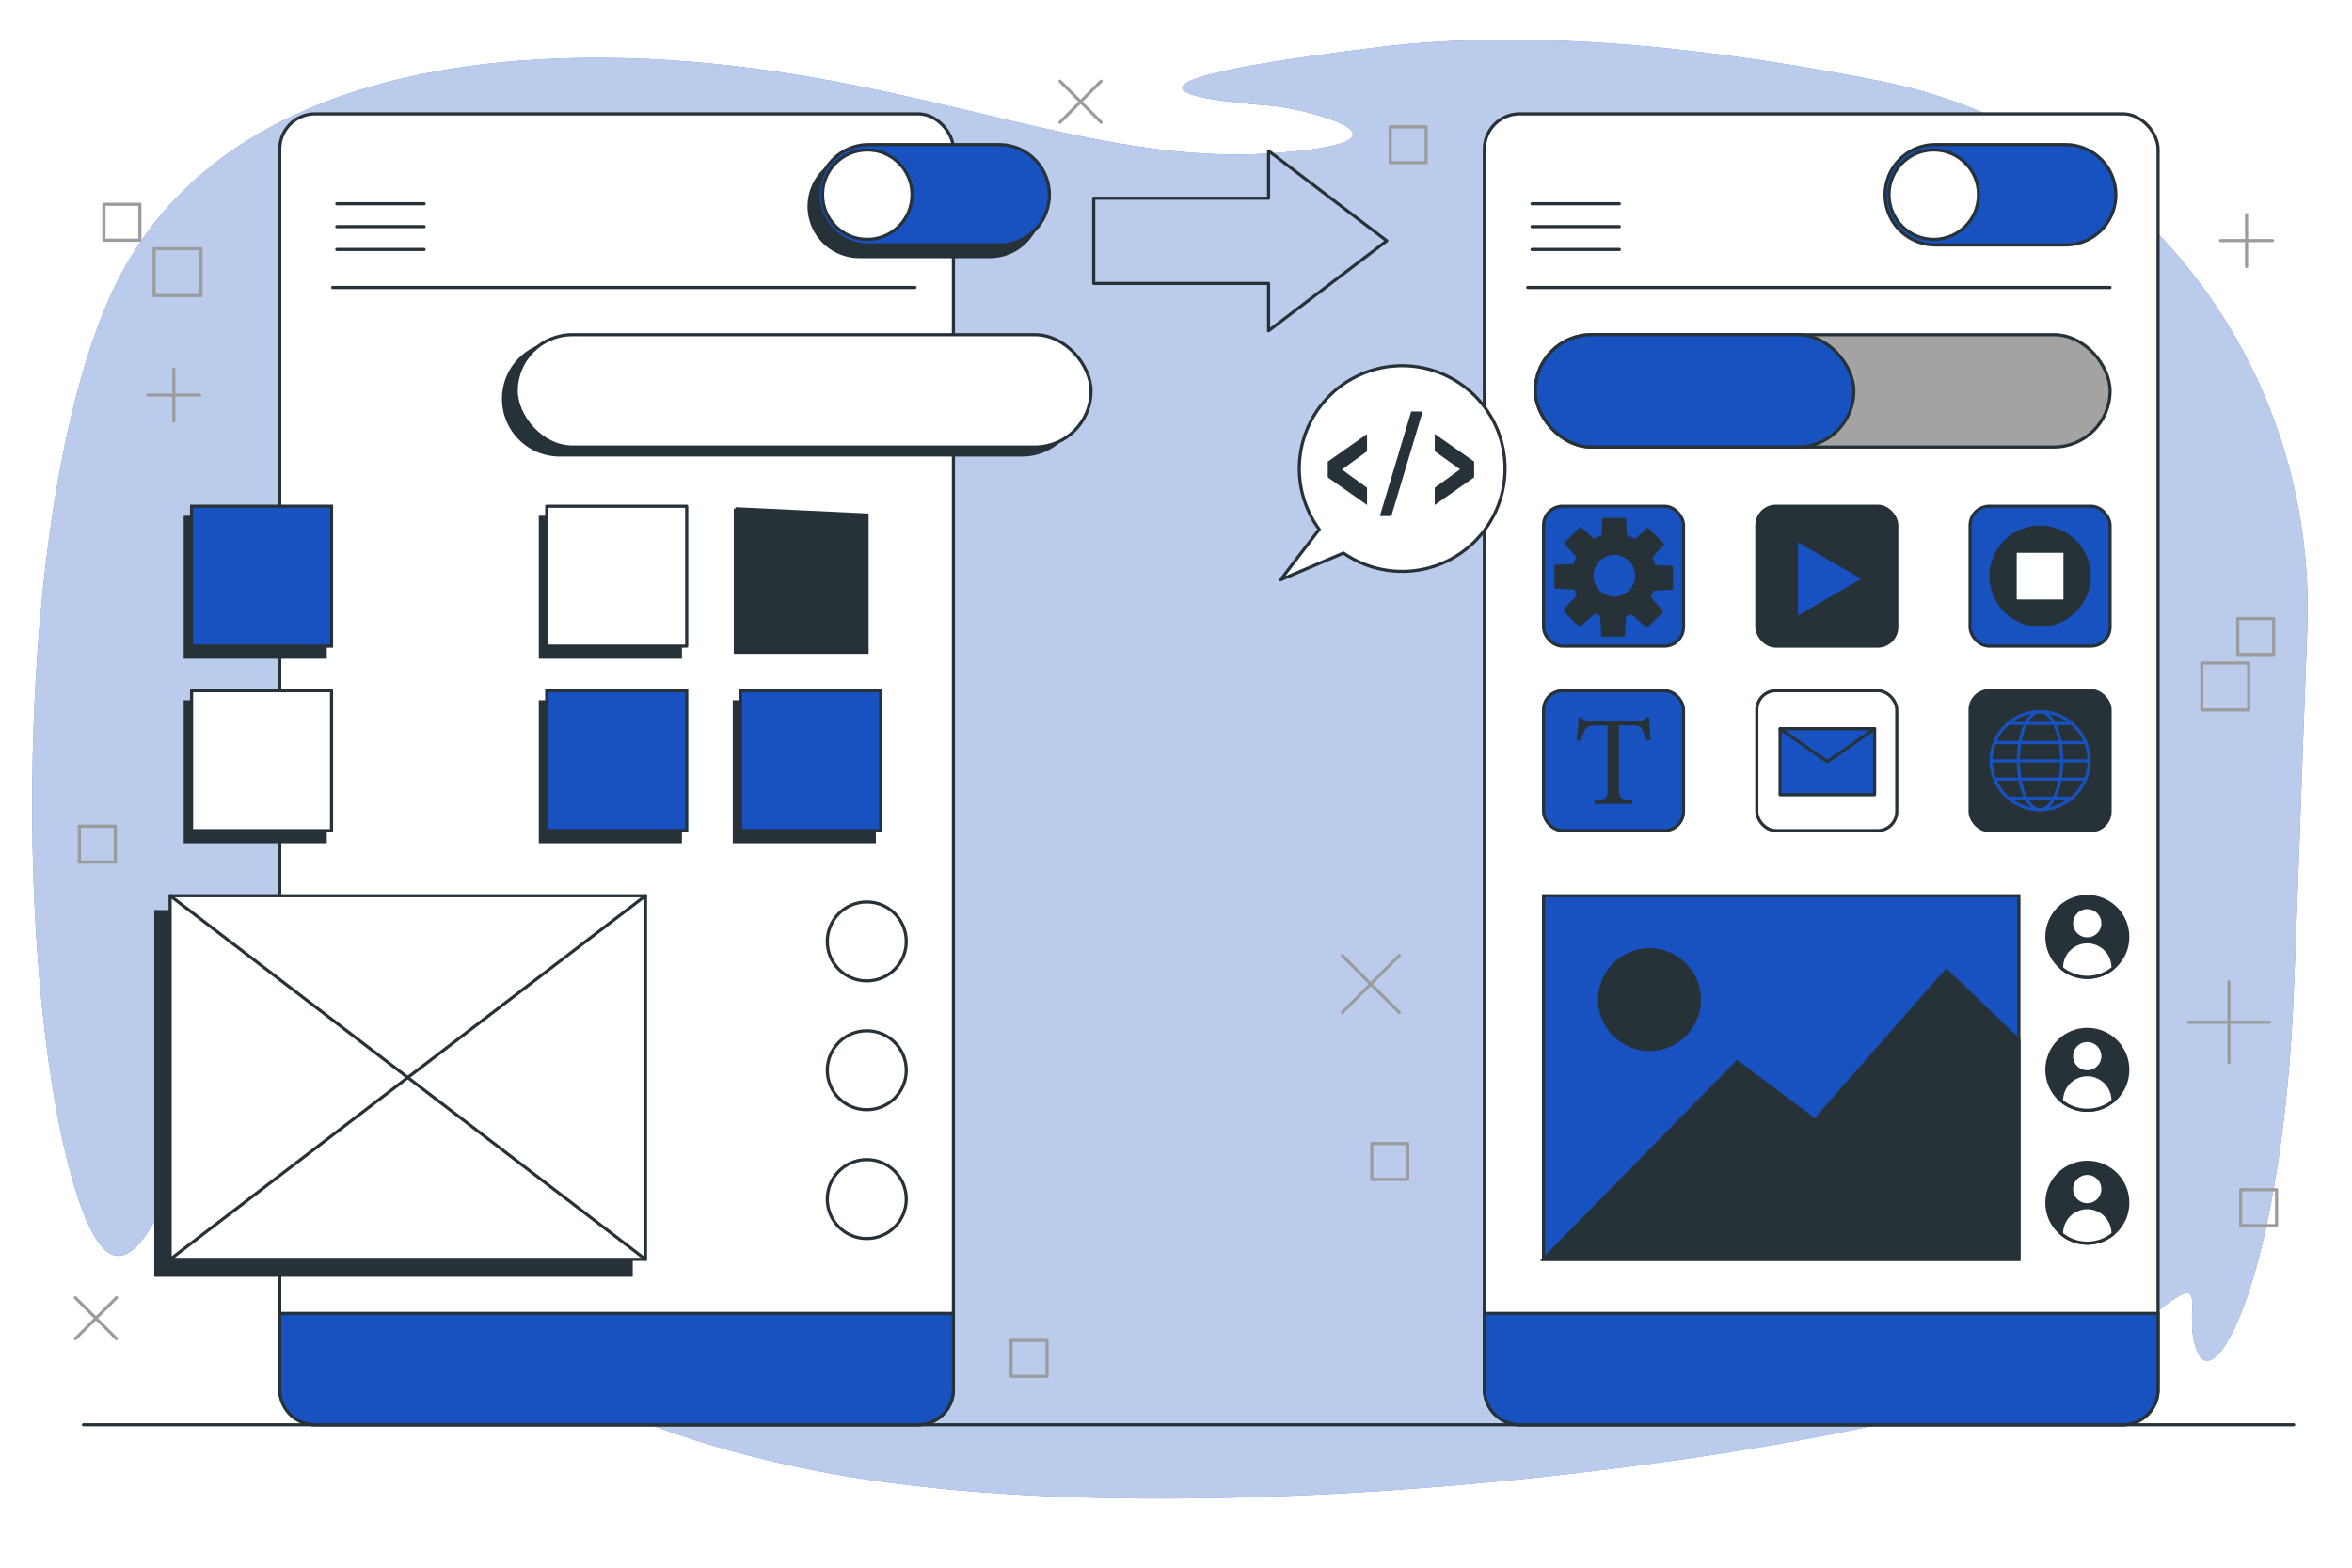 <svg class="animated" id="freepik_stories-mobile-ui-ux" xmlns="http://www.w3.org/2000/svg" viewBox="0 0 750 500" version="1.1" xmlns:xlink="http://www.w3.org/1999/xlink" xmlns:svgjs="http://svgjs.com/svgjs"><style>svg#freepik_stories-mobile-ui-ux:not(.animated) .animable {opacity: 0;}svg#freepik_stories-mobile-ui-ux.animated #el1iwyo2do4apj {animation: 3.6s 1 forwards ease-out slideUp;animation-delay: 0s;}svg#freepik_stories-mobile-ui-ux.animated #ellc8zus62lwb {animation: 3.6s 1 forwards ease-out slideUp;animation-delay: 0.106s;opacity: 0}svg#freepik_stories-mobile-ui-ux.animated #el5lzy7obk4a8 {animation: 3.6s 1 forwards ease-out slideUp;animation-delay: 0.212s;opacity: 0}svg#freepik_stories-mobile-ui-ux.animated #elwozwx45badb {animation: 3.6s 1 forwards ease-out slideUp;animation-delay: 0.318s;opacity: 0}svg#freepik_stories-mobile-ui-ux.animated #elisxgjm84zp {animation: 3.6s 1 forwards ease-out slideUp;animation-delay: 0.424s;opacity: 0}svg#freepik_stories-mobile-ui-ux.animated #ellge20lohmvs {animation: 3.6s 1 forwards ease-out slideUp;animation-delay: 0.529s;opacity: 0}svg#freepik_stories-mobile-ui-ux.animated #elw9q84iqas47 {animation: 3.6s 1 forwards ease-out slideUp;animation-delay: 0.635s;opacity: 0}svg#freepik_stories-mobile-ui-ux.animated #eluifhxp2yrpk {animation: 3.6s 1 forwards ease-out slideUp;animation-delay: 0.741s;opacity: 0}svg#freepik_stories-mobile-ui-ux.animated #eld9nna68p4t8 {animation: 3.6s 1 forwards ease-out slideUp;animation-delay: 0.847s;opacity: 0}svg#freepik_stories-mobile-ui-ux.animated #elpdv9gspgljo {animation: 3.6s 1 forwards ease-out slideUp;animation-delay: 0.953s;opacity: 0}svg#freepik_stories-mobile-ui-ux.animated #elpgtj0m0p1pn {animation: 3.6s 1 forwards ease-out slideUp;animation-delay: 1.059s;opacity: 0}svg#freepik_stories-mobile-ui-ux.animated #el4suzpbtomzg {animation: 3.6s 1 forwards ease-out slideUp;animation-delay: 1.165s;opacity: 0}svg#freepik_stories-mobile-ui-ux.animated #el38qxjy87ogx {animation: 3.6s 1 forwards ease-out slideUp;animation-delay: 1.271s;opacity: 0}svg#freepik_stories-mobile-ui-ux.animated #elghyjuw9j4as {animation: 3.6s 1 forwards ease-out slideUp;animation-delay: 1.376s;opacity: 0}svg#freepik_stories-mobile-ui-ux.animated #el3w9rxmo49nl {animation: 3.6s 1 forwards ease-out slideUp;animation-delay: 1.482s;opacity: 0}svg#freepik_stories-mobile-ui-ux.animated #elgg1zuemjww {animation: 3.6s 1 forwards ease-out slideUp;animation-delay: 1.588s;opacity: 0}svg#freepik_stories-mobile-ui-ux.animated #elbhu2d3hb9x {animation: 3.6s 1 forwards ease-out slideUp;animation-delay: 1.694s;opacity: 0}svg#freepik_stories-mobile-ui-ux.animated #elb7157fl4oad {animation: 3.6s 1 forwards ease-out slideUp;animation-delay: 1.8s;opacity: 0}svg#freepik_stories-mobile-ui-ux.animated #elk2uqq99oxt {animation: 3.6s 1 forwards ease-out slideUp;animation-delay: 1.906s;opacity: 0}svg#freepik_stories-mobile-ui-ux.animated #eltys5ava9ype {animation: 3.6s 1 forwards ease-out slideUp;animation-delay: 2.012s;opacity: 0}svg#freepik_stories-mobile-ui-ux.animated #elgriiepz9rh {animation: 3.6s 1 forwards ease-out slideUp;animation-delay: 2.118s;opacity: 0}svg#freepik_stories-mobile-ui-ux.animated #eld289y3v4s6e {animation: 3.6s 1 forwards ease-out slideUp;animation-delay: 2.224s;opacity: 0}svg#freepik_stories-mobile-ui-ux.animated #elqqkj4t1z7y {animation: 3.6s 1 forwards ease-out slideUp;animation-delay: 2.329s;opacity: 0}svg#freepik_stories-mobile-ui-ux.animated #ele431dwzmmop {animation: 3.6s 1 forwards ease-out slideUp;animation-delay: 2.435s;opacity: 0}svg#freepik_stories-mobile-ui-ux.animated #elln9jbr2dq2 {animation: 3.6s 1 forwards ease-out slideUp;animation-delay: 2.541s;opacity: 0}svg#freepik_stories-mobile-ui-ux.animated #elzpfoyi604rh {animation: 3.6s 1 forwards ease-out slideUp;animation-delay: 2.647s;opacity: 0}svg#freepik_stories-mobile-ui-ux.animated #elv9y4rxoxcr {animation: 3.6s 1 forwards ease-out slideUp;animation-delay: 2.753s;opacity: 0}svg#freepik_stories-mobile-ui-ux.animated #el0x6vqu25jhxb {animation: 3.6s 1 forwards ease-out slideUp;animation-delay: 2.859s;opacity: 0}svg#freepik_stories-mobile-ui-ux.animated #elyxhrjey3ue {animation: 3.6s 1 forwards ease-out slideUp;animation-delay: 2.965s;opacity: 0}svg#freepik_stories-mobile-ui-ux.animated #elbyn4m76r05k {animation: 3.6s 1 forwards ease-out slideUp;animation-delay: 3.071s;opacity: 0}svg#freepik_stories-mobile-ui-ux.animated #el8hzwljgn2uu {animation: 3.6s 1 forwards ease-out slideUp;animation-delay: 3.176s;opacity: 0}svg#freepik_stories-mobile-ui-ux.animated #elcdcqmvds9ic {animation: 3.6s 1 forwards ease-out slideUp;animation-delay: 3.282s;opacity: 0}svg#freepik_stories-mobile-ui-ux.animated #el7gmhxi08cu8 {animation: 3.6s 1 forwards ease-out slideUp;animation-delay: 3.388s;opacity: 0}svg#freepik_stories-mobile-ui-ux.animated #elwwkyn9gu2bg {animation: 3.6s 1 forwards ease-out slideUp;animation-delay: 3.494s;opacity: 0}svg#freepik_stories-mobile-ui-ux.animated #freepik--Character--inject-6 {animation: 3.6s 1 forwards ease-out slideUp;animation-delay: 0s;}            @keyframes slideUp {                0% {                    opacity: 0;                    transform: translateY(30px);                }                100% {                    opacity: 1;                    transform: inherit;                }            }        </style><g id="freepik--background-simple--inject-6" class="animable" style="transform-origin: 373.065px 245.305px;"><path d="M735.73,201C739,116.6,681.68,42.39,600.19,26c-48.72-9.78-108.5-17.37-160.27-11-109.76,13.4-44.78,17.86-34.24,18.76s52.68,11.61-.88,15.18S299.43,27.47,227.43,20.33,66.74,23.9,35.13,94.47,4.4,318.67,24.6,381.2,62.35,333,75.52,352.61s66.74,100.05,203.72,119.7S644.51,456.23,677,427.65s17.56-10.72,23.71,3.57,27.22-26.8,30.73-115.23C733,278.13,734,245.25,735.73,201Z" style="fill: rgb(24, 82, 192); transform-origin: 373.065px 245.305px;" id="elg9v7r3ysl8u" class="animable"></path><g id="el5c2wuwh3ji5"><path d="M735.73,201C739,116.6,681.68,42.39,600.19,26c-48.72-9.78-108.5-17.37-160.27-11-109.76,13.4-44.78,17.86-34.24,18.76s52.68,11.61-.88,15.18S299.43,27.47,227.43,20.33,66.74,23.9,35.13,94.47,4.4,318.67,24.6,381.2,62.35,333,75.52,352.61s66.74,100.05,203.72,119.7S644.51,456.23,677,427.65s17.56-10.72,23.71,3.57,27.22-26.8,30.73-115.23C733,278.13,734,245.25,735.73,201Z" style="fill: rgb(255, 255, 255); opacity: 0.7; transform-origin: 373.065px 245.305px;" class="animable"></path></g></g><g id="freepik--Floor--inject-6" class="animable" style="transform-origin: 379.015px 454.42px;"><line x1="26.63" y1="454.42" x2="731.4" y2="454.42" style="fill: none; stroke: rgb(38, 50, 56); stroke-linecap: round; stroke-linejoin: round; transform-origin: 379.015px 454.42px;" id="el98cm83do0m7" class="animable"></line></g><g id="freepik--Graphics--inject-6" class="animable" style="transform-origin: 375.635px 233.622px;"><g id="elcv6h3bva9kc"><rect x="702.11" y="211.48" width="14.95" height="14.95" style="fill: none; stroke: rgb(156, 156, 156); stroke-linecap: round; stroke-linejoin: round; transform-origin: 709.585px 218.955px; transform: rotate(-45deg);" class="animable"></rect></g><g id="el1wmwjnai2h2"><rect x="49.14" y="79.34" width="14.95" height="14.95" style="fill: none; stroke: rgb(156, 156, 156); stroke-linecap: round; stroke-linejoin: round; transform-origin: 56.615px 86.815px; transform: rotate(-45deg);" class="animable"></rect></g><g id="eluwpksgxzhx7"><rect x="437.43" y="364.71" width="11.46" height="11.46" style="fill: none; stroke: rgb(156, 156, 156); stroke-linecap: round; stroke-linejoin: round; transform-origin: 443.16px 370.44px; transform: rotate(-45deg);" class="animable"></rect></g><g id="elpd3o6m4z7n"><rect x="443.31" y="40.45" width="11.46" height="11.46" style="fill: none; stroke: rgb(156, 156, 156); stroke-linecap: round; stroke-linejoin: round; transform-origin: 449.04px 46.18px; transform: rotate(-45deg);" class="animable"></rect></g><g id="elftoeje1i8z"><rect x="25.32" y="263.51" width="11.46" height="11.46" style="fill: none; stroke: rgb(156, 156, 156); stroke-linecap: round; stroke-linejoin: round; transform-origin: 31.05px 269.24px; transform: rotate(-45deg);" class="animable"></rect></g><g id="el8wtgquseazd"><rect x="33.14" y="65.15" width="11.46" height="11.46" style="fill: none; stroke: rgb(156, 156, 156); stroke-linecap: round; stroke-linejoin: round; transform-origin: 38.87px 70.88px; transform: rotate(-45deg);" class="animable"></rect></g><g id="elds5tw183g4o"><rect x="322.41" y="427.52" width="11.46" height="11.46" style="fill: none; stroke: rgb(156, 156, 156); stroke-linecap: round; stroke-linejoin: round; transform-origin: 328.14px 433.25px; transform: rotate(-45deg);" class="animable"></rect></g><g id="eluo3j73pcjx"><rect x="713.56" y="197.29" width="11.46" height="11.46" style="fill: none; stroke: rgb(156, 156, 156); stroke-linecap: round; stroke-linejoin: round; transform-origin: 719.29px 203.02px; transform: rotate(-45deg);" class="animable"></rect></g><g id="elziahyvj8su"><rect x="714.49" y="379.44" width="11.46" height="11.46" style="fill: none; stroke: rgb(156, 156, 156); stroke-linecap: round; stroke-linejoin: round; transform-origin: 720.22px 385.17px; transform: rotate(-45deg);" class="animable"></rect></g><line x1="716.38" y1="68.45" x2="716.38" y2="85.02" style="fill: none; stroke: rgb(156, 156, 156); stroke-linecap: round; stroke-linejoin: round; transform-origin: 716.38px 76.735px;" id="elnvrcg38wxh" class="animable"></line><line x1="708.1" y1="76.74" x2="724.67" y2="76.74" style="fill: none; stroke: rgb(156, 156, 156); stroke-linecap: round; stroke-linejoin: round; transform-origin: 716.385px 76.74px;" id="elzdw2thz7jq" class="animable"></line><line x1="55.42" y1="117.74" x2="55.42" y2="134.31" style="fill: none; stroke: rgb(156, 156, 156); stroke-linecap: round; stroke-linejoin: round; transform-origin: 55.42px 126.025px;" id="el84n7ng6a5dd" class="animable"></line><line x1="47.13" y1="126.02" x2="63.7" y2="126.02" style="fill: none; stroke: rgb(156, 156, 156); stroke-linecap: round; stroke-linejoin: round; transform-origin: 55.415px 126.02px;" id="elz2ph6jmedd" class="animable"></line><line x1="710.76" y1="313.15" x2="710.76" y2="338.92" style="fill: none; stroke: rgb(156, 156, 156); stroke-linecap: round; stroke-linejoin: round; transform-origin: 710.76px 326.035px;" id="eleonz3ixqntv" class="animable"></line><line x1="697.87" y1="326.03" x2="723.65" y2="326.03" style="fill: none; stroke: rgb(156, 156, 156); stroke-linecap: round; stroke-linejoin: round; transform-origin: 710.76px 326.03px;" id="el8jwwtmabjfi" class="animable"></line><line x1="427.98" y1="304.74" x2="446.21" y2="322.96" style="fill: none; stroke: rgb(156, 156, 156); stroke-linecap: round; stroke-linejoin: round; transform-origin: 437.095px 313.85px;" id="elmvmgpg1paq" class="animable"></line><line x1="427.98" y1="322.96" x2="446.21" y2="304.74" style="fill: none; stroke: rgb(156, 156, 156); stroke-linecap: round; stroke-linejoin: round; transform-origin: 437.095px 313.85px;" id="elv8g3vxqlis" class="animable"></line><line x1="24.04" y1="413.9" x2="37.14" y2="426.99" style="fill: none; stroke: rgb(156, 156, 156); stroke-linecap: round; stroke-linejoin: round; transform-origin: 30.59px 420.445px;" id="el6ukt380hijb" class="animable"></line><line x1="24.04" y1="426.99" x2="37.14" y2="413.9" style="fill: none; stroke: rgb(156, 156, 156); stroke-linecap: round; stroke-linejoin: round; transform-origin: 30.59px 420.445px;" id="elvi7y4tvcyo" class="animable"></line><line x1="338.01" y1="25.89" x2="351.11" y2="38.99" style="fill: none; stroke: rgb(156, 156, 156); stroke-linecap: round; stroke-linejoin: round; transform-origin: 344.56px 32.44px;" id="el6rr1o921ke7" class="animable"></line><line x1="338.01" y1="38.99" x2="351.11" y2="25.89" style="fill: none; stroke: rgb(156, 156, 156); stroke-linecap: round; stroke-linejoin: round; transform-origin: 344.56px 32.44px;" id="el7ceqo889a23" class="animable"></line></g><g id="freepik--Arrow--inject-6" class="animable" style="transform-origin: 395.485px 76.815px;"><polygon points="442.21 76.81 404.52 48.13 404.52 63.22 348.76 63.22 348.76 90.4 404.52 90.4 404.52 105.5 442.21 76.81" style="fill: none; stroke: rgb(38, 50, 56); stroke-linecap: round; stroke-linejoin: round; transform-origin: 395.485px 76.815px;" id="elzj35o8dvhp" class="animable"></polygon></g><g id="freepik--screen-2--inject-6" class="animable" style="transform-origin: 580.745px 245.365px;"><rect x="473.33" y="36.31" width="214.83" height="418.11" rx="11.27" style="fill: rgb(255, 255, 255); stroke: rgb(38, 50, 56); stroke-linecap: round; stroke-linejoin: round; transform-origin: 580.745px 245.365px;" id="elj1b2e8qqkhs" class="animable"></rect><path d="M473.33,418.9v24.24a11.27,11.27,0,0,0,11.27,11.28H676.89a11.28,11.28,0,0,0,11.27-11.28V418.9Z" style="fill: rgb(24, 82, 192); stroke: rgb(38, 50, 56); stroke-miterlimit: 10; transform-origin: 580.745px 436.66px;" id="elva0ag3r9eck" class="animable"></path><rect x="560.21" y="161.45" width="44.63" height="44.63" rx="6.1" style="fill: rgb(38, 50, 56); stroke: rgb(38, 50, 56); stroke-miterlimit: 10; transform-origin: 582.525px 183.765px;" id="ell4y9v81v9kf" class="animable"></rect><polygon points="594.51 184.63 572.83 172.11 572.83 197.15 594.51 184.63" style="fill: rgb(24, 82, 192); stroke: rgb(38, 50, 56); stroke-miterlimit: 10; transform-origin: 583.67px 184.63px;" id="el0flfnkvponin" class="animable"></polygon><path d="M658.68,78.13H617.11a16,16,0,0,1-16-16h0a16,16,0,0,1,16-16h41.57a16,16,0,0,1,16,16h0A16,16,0,0,1,658.68,78.13Z" style="fill: rgb(24, 82, 192); stroke: rgb(38, 50, 56); stroke-miterlimit: 10; transform-origin: 637.895px 62.13px;" id="elpviknpq02ul" class="animable"></path><circle cx="616.63" cy="62.09" r="14.26" style="fill: rgb(255, 255, 255); stroke: rgb(38, 50, 56); stroke-linecap: round; stroke-linejoin: round; transform-origin: 616.63px 62.09px;" id="el7oijwflo63e" class="animable"></circle><line x1="488.52" y1="64.99" x2="516.36" y2="64.99" style="fill: none; stroke: rgb(38, 50, 56); stroke-linecap: round; stroke-linejoin: round; transform-origin: 502.44px 64.99px;" id="elzg8llqwz4n" class="animable"></line><line x1="488.52" y1="72.28" x2="516.36" y2="72.28" style="fill: none; stroke: rgb(38, 50, 56); stroke-linecap: round; stroke-linejoin: round; transform-origin: 502.44px 72.28px;" id="elx86f1olh0q" class="animable"></line><line x1="488.52" y1="79.57" x2="516.36" y2="79.57" style="fill: none; stroke: rgb(38, 50, 56); stroke-linecap: round; stroke-linejoin: round; transform-origin: 502.44px 79.57px;" id="elxls9t6qlkl" class="animable"></line><rect x="492.2" y="285.68" width="151.58" height="115.98" style="fill: rgb(24, 82, 192); stroke: rgb(38, 50, 56); stroke-miterlimit: 10; transform-origin: 567.99px 343.67px;" id="elh1frz5s6wf" class="animable"></rect><polygon points="643.78 331.75 620.63 309.54 578.74 357.26 553.93 338.7 492.2 401.66 643.78 401.66 643.78 331.75" style="fill: rgb(38, 50, 56); stroke: rgb(38, 50, 56); stroke-miterlimit: 10; transform-origin: 567.99px 355.6px;" id="el4esltkd2xig" class="animable"></polygon><circle cx="526" cy="318.82" r="15.91" style="fill: rgb(38, 50, 56); stroke: rgb(38, 50, 56); stroke-miterlimit: 10; transform-origin: 526px 318.82px;" id="elpjl9cutkm6l" class="animable"></circle><line x1="487.15" y1="91.69" x2="672.83" y2="91.69" style="fill: none; stroke: rgb(38, 50, 56); stroke-linecap: round; stroke-linejoin: round; transform-origin: 579.99px 91.69px;" id="el0e20vlobl7cu" class="animable"></line><g id="ellz0k30gldl"><circle cx="665.6" cy="298.82" r="12.9" style="fill: rgb(38, 50, 56); stroke: rgb(38, 50, 56); stroke-linecap: round; stroke-linejoin: round; transform-origin: 665.6px 298.82px; transform: rotate(-13.21deg);" class="animable"></circle></g><path d="M670.57,294.46a5,5,0,1,0-5,5A5,5,0,0,0,670.57,294.46Z" style="fill: rgb(255, 255, 255); stroke: rgb(38, 50, 56); stroke-linecap: round; stroke-linejoin: round; transform-origin: 665.57px 294.46px;" id="el5mndczxactw" class="animable"></path><path d="M665.6,300.38a8.21,8.21,0,0,0-8.22,8.21c0,.06,0,.12,0,.19a12.92,12.92,0,0,0,16.41,0c0-.07,0-.13,0-.19A8.21,8.21,0,0,0,665.6,300.38Z" style="fill: rgb(255, 255, 255); stroke: rgb(38, 50, 56); stroke-linecap: round; stroke-linejoin: round; transform-origin: 665.585px 306.05px;" id="el6iy3js6sw9r" class="animable"></path><g id="el4hzvtckfcuc"><circle cx="665.6" cy="341.21" r="12.9" style="fill: rgb(38, 50, 56); stroke: rgb(38, 50, 56); stroke-linecap: round; stroke-linejoin: round; transform-origin: 665.6px 341.21px; transform: rotate(-13.21deg);" class="animable"></circle></g><path d="M670.57,336.85a5,5,0,1,0-5,5A5,5,0,0,0,670.57,336.85Z" style="fill: rgb(255, 255, 255); stroke: rgb(38, 50, 56); stroke-linecap: round; stroke-linejoin: round; transform-origin: 665.57px 336.85px;" id="elfmk66msreae" class="animable"></path><path d="M665.6,342.77a8.22,8.22,0,0,0-8.22,8.21c0,.06,0,.12,0,.19a12.92,12.92,0,0,0,16.41,0c0-.07,0-.13,0-.19A8.22,8.22,0,0,0,665.6,342.77Z" style="fill: rgb(255, 255, 255); stroke: rgb(38, 50, 56); stroke-linecap: round; stroke-linejoin: round; transform-origin: 665.585px 348.44px;" id="elb1731jdd98u" class="animable"></path><g id="elpntkaknyzxi"><circle cx="665.6" cy="383.6" r="12.9" style="fill: rgb(38, 50, 56); stroke: rgb(38, 50, 56); stroke-linecap: round; stroke-linejoin: round; transform-origin: 665.6px 383.6px; transform: rotate(-13.21deg);" class="animable"></circle></g><path d="M670.57,379.24a5,5,0,1,0-5,5A5,5,0,0,0,670.57,379.24Z" style="fill: rgb(255, 255, 255); stroke: rgb(38, 50, 56); stroke-linecap: round; stroke-linejoin: round; transform-origin: 665.57px 379.24px;" id="elng5azkn8j3q" class="animable"></path><path d="M665.6,385.16a8.22,8.22,0,0,0-8.22,8.21c0,.06,0,.13,0,.19a12.92,12.92,0,0,0,16.41,0c0-.06,0-.13,0-.19A8.22,8.22,0,0,0,665.6,385.16Z" style="fill: rgb(255, 255, 255); stroke: rgb(38, 50, 56); stroke-linecap: round; stroke-linejoin: round; transform-origin: 665.585px 390.83px;" id="elltqi1in0e6" class="animable"></path><rect x="489.57" y="106.74" width="183.28" height="35.84" rx="17.92" style="fill: rgb(163, 163, 163); stroke: rgb(38, 50, 56); stroke-miterlimit: 10; transform-origin: 581.21px 124.66px;" id="elcm5fbn09o1" class="animable"></rect><rect x="489.57" y="106.74" width="101.58" height="35.84" rx="17.92" style="fill: rgb(24, 82, 192); stroke: rgb(38, 50, 56); stroke-miterlimit: 10; transform-origin: 540.36px 124.66px;" id="el746j96zg6wg" class="animable"></rect><rect x="492.2" y="161.45" width="44.63" height="44.63" rx="6.1" style="fill: rgb(24, 82, 192); stroke: rgb(38, 50, 56); stroke-miterlimit: 10; transform-origin: 514.515px 183.765px;" id="elund9kbyuyz" class="animable"></rect><path d="M533,187.59V181l-5.58-.3a13.16,13.16,0,0,0-1.11-3l3.75-4.16-4.64-4.64-4,3.59a13.5,13.5,0,0,0-3.09-1.34L518,165.7h-6.56l-.29,5.46a12.92,12.92,0,0,0-3,1.27L504,168.64l-4.64,4.64,3.91,4.34a12.72,12.72,0,0,0-1.06,2.71l-6.06.32v6.56l6.23.33a12.19,12.19,0,0,0,1,2.37l-4.3,4.78,4.64,4.65,4.78-4.31a13.53,13.53,0,0,0,2.24,1l.35,6.55h6.56l.33-6.33a12.38,12.38,0,0,0,2.41-.88l4.74,4.26,4.64-4.64-4-4.45a13.22,13.22,0,0,0,1.24-2.6Zm-18.23,3.17a7.12,7.12,0,1,1,7.11-7.11A7.12,7.12,0,0,1,514.72,190.76Z" style="fill: rgb(38, 50, 56); stroke: rgb(38, 50, 56); stroke-miterlimit: 10; transform-origin: 514.575px 184.14px;" id="elmm8dg24n7i" class="animable"></path><rect x="628.22" y="161.45" width="44.63" height="44.63" rx="6.1" style="fill: rgb(24, 82, 192); stroke: rgb(38, 50, 56); stroke-miterlimit: 10; transform-origin: 650.535px 183.765px;" id="elh7517t58crh" class="animable"></rect><g id="elqjgubbann49"><circle cx="650.53" cy="183.76" r="15.65" style="fill: rgb(38, 50, 56); stroke: rgb(38, 50, 56); stroke-miterlimit: 10; transform-origin: 650.53px 183.76px; transform: rotate(-67.72deg);" class="animable"></circle></g><rect x="642.59" y="175.82" width="15.89" height="15.89" style="fill: rgb(255, 255, 255); stroke: rgb(38, 50, 56); stroke-linecap: round; stroke-linejoin: round; transform-origin: 650.535px 183.765px;" id="elm3j9bsu1q2h" class="animable"></rect><rect x="560.21" y="220.29" width="44.63" height="44.63" rx="6.1" style="fill: rgb(255, 255, 255); stroke: rgb(38, 50, 56); stroke-linecap: round; stroke-linejoin: round; transform-origin: 582.525px 242.605px;" id="elxa38fx5swn9" class="animable"></rect><rect x="567.63" y="232.43" width="30.14" height="21.05" style="fill: rgb(24, 82, 192); stroke: rgb(38, 50, 56); stroke-linecap: round; stroke-linejoin: round; transform-origin: 582.7px 242.955px;" id="elnsxv6mewwte" class="animable"></rect><polygon points="567.63 232.43 582.7 242.96 597.77 232.43 567.63 232.43" style="fill: rgb(24, 82, 192); stroke: rgb(38, 50, 56); stroke-linecap: round; stroke-linejoin: round; transform-origin: 582.7px 237.695px;" id="elgabzp9y324" class="animable"></polygon><rect x="492.2" y="220.29" width="44.63" height="44.63" rx="6.1" style="fill: rgb(24, 82, 192); stroke: rgb(38, 50, 56); stroke-miterlimit: 10; transform-origin: 514.515px 242.605px;" id="elmmvwu6eoc5" class="animable"></rect><path d="M525,236.17a15.19,15.19,0,0,0-1.32-3.42c-.65-1.11-1.07-1.4-3.33-1.4h-4.11v20c0,3.21.33,3.66,4.24,3.91v1.15h-12V255.3c3.83-.25,4.16-.66,4.16-3.91v-20H509c-2.27,0-2.92.25-3.62,1.49a17.91,17.91,0,0,0-1.36,3.33h-1.23c.24-2.51.49-5.1.61-7.41h.95c.62,1,1.07,1,2.22,1h16.29a2.06,2.06,0,0,0,2.1-1h1c0,1.94.17,4.9.37,7.28Z" style="fill: rgb(38, 50, 56); transform-origin: 514.56px 242.605px;" id="elrdthevq7j4s" class="animable"></path><rect x="628.22" y="220.29" width="44.63" height="44.63" rx="6.1" style="fill: rgb(38, 50, 56); stroke: rgb(38, 50, 56); stroke-miterlimit: 10; transform-origin: 650.535px 242.605px;" id="elslm4qz4bcbj" class="animable"></rect><circle cx="650.53" cy="242.61" r="15.63" style="fill: none; stroke: rgb(24, 82, 192); stroke-miterlimit: 10; transform-origin: 650.53px 242.61px;" id="elk29e1z9z91c" class="animable"></circle><ellipse cx="650.53" cy="242.61" rx="6.92" ry="15.63" style="fill: none; stroke: rgb(24, 82, 192); stroke-miterlimit: 10; transform-origin: 650.53px 242.61px;" id="el5boqvbi3058" class="animable"></ellipse><line x1="640.43" y1="230.74" x2="660.86" y2="230.74" style="fill: none; stroke: rgb(24, 82, 192); stroke-miterlimit: 10; transform-origin: 650.645px 230.74px;" id="elu7u67zq3f9a" class="animable"></line><line x1="635.74" y1="236.83" x2="665.56" y2="236.83" style="fill: none; stroke: rgb(24, 82, 192); stroke-miterlimit: 10; transform-origin: 650.65px 236.83px;" id="el9b14go0xvff" class="animable"></line><line x1="640.43" y1="254.59" x2="660.86" y2="254.59" style="fill: none; stroke: rgb(24, 82, 192); stroke-miterlimit: 10; transform-origin: 650.645px 254.59px;" id="elm6ssfo4d6m" class="animable"></line><line x1="635.74" y1="248.5" x2="665.56" y2="248.5" style="fill: none; stroke: rgb(24, 82, 192); stroke-miterlimit: 10; transform-origin: 650.65px 248.5px;" id="elmpklkfcvyfj" class="animable"></line><line x1="635.23" y1="242.68" x2="666.06" y2="242.68" style="fill: none; stroke: rgb(24, 82, 192); stroke-miterlimit: 10; transform-origin: 650.645px 242.68px;" id="elpp3dxzma0id" class="animable"></line></g><g id="freepik--screen-1--inject-6" class="animable" style="transform-origin: 198.795px 245.365px;"><rect x="89.2" y="36.31" width="214.83" height="418.11" rx="11.27" style="fill: rgb(255, 255, 255); stroke: rgb(38, 50, 56); stroke-linecap: round; stroke-linejoin: round; transform-origin: 196.615px 245.365px;" id="el9cu287hibwf" class="animable"></rect><path d="M89.2,418.9v24.24a11.28,11.28,0,0,0,11.27,11.28H292.76A11.28,11.28,0,0,0,304,443.14V418.9Z" style="fill: rgb(24, 82, 192); stroke: rgb(38, 50, 56); stroke-miterlimit: 10; transform-origin: 196.6px 436.66px;" id="ell0nb37edtl" class="animable"></path><rect x="172.32" y="164.99" width="44.63" height="44.63" style="fill: rgb(38, 50, 56); stroke: rgb(38, 50, 56); stroke-miterlimit: 10; transform-origin: 194.635px 187.305px;" id="eli3s1e3src6e" class="animable"></rect><rect x="59.07" y="164.99" width="44.63" height="44.63" style="fill: rgb(38, 50, 56); stroke: rgb(38, 50, 56); stroke-miterlimit: 10; transform-origin: 81.385px 187.305px;" id="el1mkdmqamros" class="animable"></rect><rect x="172.32" y="223.84" width="44.63" height="44.63" style="fill: rgb(38, 50, 56); stroke: rgb(38, 50, 56); stroke-miterlimit: 10; transform-origin: 194.635px 246.155px;" id="el839mw6cgmus" class="animable"></rect><rect x="234.17" y="223.84" width="44.63" height="44.63" style="fill: rgb(38, 50, 56); stroke: rgb(38, 50, 56); stroke-miterlimit: 10; transform-origin: 256.485px 246.155px;" id="elpicnhi6mztj" class="animable"></rect><rect x="59.07" y="223.84" width="44.63" height="44.63" style="fill: rgb(38, 50, 56); stroke: rgb(38, 50, 56); stroke-miterlimit: 10; transform-origin: 81.385px 246.155px;" id="ellu0wz2kg7ja" class="animable"></rect><rect x="174.35" y="161.45" width="44.63" height="44.63" style="fill: rgb(255, 255, 255); stroke: rgb(38, 50, 56); stroke-linecap: round; stroke-linejoin: round; transform-origin: 196.665px 183.765px;" id="elnj915owor6" class="animable"></rect><rect x="61.09" y="161.45" width="44.63" height="44.63" style="fill: rgb(24, 82, 192); stroke: rgb(38, 50, 56); stroke-miterlimit: 10; transform-origin: 83.405px 183.765px;" id="el0i83w1d3lnj9" class="animable"></rect><rect x="174.35" y="220.29" width="44.63" height="44.63" style="fill: rgb(24, 82, 192); stroke: rgb(38, 50, 56); stroke-miterlimit: 10; transform-origin: 196.665px 242.605px;" id="elbi34vh3db69" class="animable"></rect><rect x="236.19" y="220.29" width="44.63" height="44.63" style="fill: rgb(24, 82, 192); stroke: rgb(38, 50, 56); stroke-miterlimit: 10; transform-origin: 258.505px 242.605px;" id="elyrrno9qj0wc" class="animable"></rect><rect x="61.09" y="220.29" width="44.63" height="44.63" style="fill: rgb(255, 255, 255); stroke: rgb(38, 50, 56); stroke-linecap: round; stroke-linejoin: round; transform-origin: 83.405px 242.605px;" id="elab39md3m0sd" class="animable"></rect><path d="M315.62,49.76H274.05a16,16,0,0,0,0,32.09h41.57a16,16,0,0,0,0-32.09Z" style="fill: rgb(38, 50, 56); stroke: rgb(38, 50, 56); stroke-miterlimit: 10; transform-origin: 294.835px 65.805px;" id="elx6100eqsrnc" class="animable"></path><path d="M318.62,78.13H277.05a16,16,0,0,1-16.05-16h0a16,16,0,0,1,16.05-16h41.57a16,16,0,0,1,16,16h0A16,16,0,0,1,318.62,78.13Z" style="fill: rgb(24, 82, 192); stroke: rgb(38, 50, 56); stroke-miterlimit: 10; transform-origin: 297.81px 62.13px;" id="el4jp0s2p0vgr" class="animable"></path><circle cx="276.56" cy="62.09" r="14.26" style="fill: rgb(255, 255, 255); stroke: rgb(38, 50, 56); stroke-linecap: round; stroke-linejoin: round; transform-origin: 276.56px 62.09px;" id="elp8kbrox8ia" class="animable"></circle><line x1="107.4" y1="64.99" x2="135.24" y2="64.99" style="fill: none; stroke: rgb(38, 50, 56); stroke-linecap: round; stroke-linejoin: round; transform-origin: 121.32px 64.99px;" id="elz2eckeupc9k" class="animable"></line><line x1="107.4" y1="72.28" x2="135.24" y2="72.28" style="fill: none; stroke: rgb(38, 50, 56); stroke-linecap: round; stroke-linejoin: round; transform-origin: 121.32px 72.28px;" id="eldpfxwvlxbf" class="animable"></line><line x1="107.4" y1="79.57" x2="135.24" y2="79.57" style="fill: none; stroke: rgb(38, 50, 56); stroke-linecap: round; stroke-linejoin: round; transform-origin: 121.32px 79.57px;" id="elud66kyy4wol" class="animable"></line><circle cx="276.4" cy="300.26" r="12.59" style="fill: rgb(255, 255, 255); stroke: rgb(38, 50, 56); stroke-linecap: round; stroke-linejoin: round; transform-origin: 276.4px 300.26px;" id="elaqvs43b35ev" class="animable"></circle><g id="el2kvgnwtyesa"><circle cx="276.4" cy="341.35" r="12.59" style="fill: rgb(255, 255, 255); stroke: rgb(38, 50, 56); stroke-linecap: round; stroke-linejoin: round; transform-origin: 276.4px 341.35px; transform: rotate(-80.75deg);" class="animable"></circle></g><circle cx="276.4" cy="382.44" r="12.59" style="fill: rgb(255, 255, 255); stroke: rgb(38, 50, 56); stroke-linecap: round; stroke-linejoin: round; transform-origin: 276.4px 382.44px;" id="el5813jn8ipf" class="animable"></circle><line x1="106.09" y1="91.69" x2="291.78" y2="91.69" style="fill: none; stroke: rgb(38, 50, 56); stroke-linecap: round; stroke-linejoin: round; transform-origin: 198.935px 91.69px;" id="elz5u49pqmi7" class="animable"></line><rect x="49.69" y="290.75" width="151.58" height="115.98" style="fill: rgb(38, 50, 56); stroke: rgb(38, 50, 56); stroke-miterlimit: 10; transform-origin: 125.48px 348.74px;" id="ela2rakmp5hwi" class="animable"></rect><line x1="49.69" y1="406.73" x2="201.28" y2="290.75" style="fill: rgb(38, 50, 56); stroke: rgb(38, 50, 56); stroke-miterlimit: 10; transform-origin: 125.485px 348.74px;" id="elpcp0bi1buv" class="animable"></line><line x1="49.69" y1="290.75" x2="201.28" y2="406.73" style="fill: rgb(38, 50, 56); stroke: rgb(38, 50, 56); stroke-miterlimit: 10; transform-origin: 125.485px 348.74px;" id="elqfb4etf64kb" class="animable"></line><rect x="54.25" y="285.68" width="151.58" height="115.98" style="fill: rgb(255, 255, 255); stroke: rgb(38, 50, 56); stroke-linecap: round; stroke-linejoin: round; transform-origin: 130.04px 343.67px;" id="el8yxcguz2jgs" class="animable"></rect><line x1="54.25" y1="401.66" x2="205.83" y2="285.68" style="fill: none; stroke: rgb(38, 50, 56); stroke-linecap: round; stroke-linejoin: round; transform-origin: 130.04px 343.67px;" id="elxkmp68179sg" class="animable"></line><line x1="54.25" y1="285.68" x2="205.83" y2="401.66" style="fill: none; stroke: rgb(38, 50, 56); stroke-linecap: round; stroke-linejoin: round; transform-origin: 130.04px 343.67px;" id="eld9fullhe9v" class="animable"></line><path d="M325.93,145.12H178.49a17.92,17.92,0,0,1-17.92-17.92h0a17.92,17.92,0,0,1,17.92-17.93H325.93a17.92,17.92,0,0,1,17.92,17.93h0A17.92,17.92,0,0,1,325.93,145.12Z" style="fill: rgb(38, 50, 56); stroke: rgb(38, 50, 56); stroke-miterlimit: 10; transform-origin: 252.21px 127.195px;" id="el5u1iqt3qd2b" class="animable"></path><rect x="164.62" y="106.74" width="183.28" height="35.84" rx="17.92" style="fill: rgb(255, 255, 255); stroke: rgb(38, 50, 56); stroke-linecap: round; stroke-linejoin: round; transform-origin: 256.26px 124.66px;" id="elydfdf192oo" class="animable"></rect></g><g id="freepik--Character--inject-6" class="animable animator-active" style="transform-origin: 349.805px 307.64px;"><polyline points="234.49 162.26 234.49 208.04 276.49 208.04 276.49 164.26 234.49 162.26" style="fill: rgb(38, 50, 56); stroke: rgb(38, 50, 56); stroke-miterlimit: 10; transform-origin: 255.49px 185.15px;" id="el1iwyo2do4apj" class="animable"></polyline><polygon points="281.85 205.25 238.15 205.25 234.49 162.26 278.18 162.26 281.85 205.25" style="fill: rgb(24, 82, 192); stroke: rgb(38, 50, 56); stroke-miterlimit: 10; transform-origin: 258.17px 183.755px;" id="ellc8zus62lwb" class="animable"></polygon><path d="M314.84,234.79s-27.36-20.28-28.7-21.43-5-5.55-6.31-7.08-9-3.83-9-3.83-4-2.87-4.78-4-3.06.58-1.72,2.87,4.59,4.21,4.59,4.21H252.85s7.46,6.89,8.8,8.23,15.69,1.92,15.69,1.92,11.29,16.45,20.09,24.3,19.32,13.39,21.24,13,2.68-4,2.1-5.55S314.84,234.79,314.84,234.79Z" style="fill: rgb(255, 255, 255); stroke: rgb(38, 50, 56); stroke-miterlimit: 10; transform-origin: 286.905px 225.546px;" id="el5lzy7obk4a8" class="animable"></path><path d="M258.4,206.47l5.93,3.25s7.84-3.44,9.95-2.87,4.21,3.26,4.21,3.26" style="fill: none; stroke: rgb(38, 50, 56); stroke-miterlimit: 10; transform-origin: 268.445px 208.29px;" id="elwozwx45badb" class="animable"></path><path d="M344,307.11l3.93,68.63s-2.36,16.5-.27,23.31S351,424.72,351,424.72s-2.1,3.15-1.57,4.2,2.35,7.85,2.35,7.85l.79,3.67s5-2.36,6.81-2.36,5.76,2.89,5.76,2.89,4.2-7.08,3.93-9.17-2.09-4.19-2.09-5.5.52-3.93.52-6-.26-.52-.26-6.29,2.1-52.38,2.1-53.17,5.23-39,5.23-39l9.17,40.6s-1.57,22.53,0,36.94a245.6,245.6,0,0,1,1.31,27.76s-2.88,5-2.09,5.76a28.36,28.36,0,0,1,2.35,3.41s-.78,2.88-.26,4.45l.53,1.57,15.19-5.5,3.67,1.05a9.25,9.25,0,0,0,.26-4.45c-.53-2.1-1.84-4.19-1.57-5.24a43.42,43.42,0,0,0,.78-4.72c.26-2.09-.26-5-.26-7.07s2.88-56,2.62-57.36-2.88-52.13-2.88-52.13Z" style="fill: rgb(24, 82, 192); stroke: rgb(38, 50, 56); stroke-miterlimit: 10; transform-origin: 375.143px 374.62px;" id="elisxgjm84zp" class="animable"></path><line x1="376.33" y1="317.42" x2="387.97" y2="313.36" style="fill: none; stroke: rgb(38, 50, 56); stroke-miterlimit: 10; transform-origin: 382.15px 315.39px;" id="ellge20lohmvs" class="animable"></line><path d="M386.78,434s15.88-4.93,13.72-5.39-9.1,1.69-9.71,2" style="fill: none; stroke: rgb(38, 50, 56); stroke-miterlimit: 10; transform-origin: 393.741px 431.273px;" id="elw9q84iqas47" class="animable"></path><path d="M353.93,436.73s12.8-5.24,12.95-4.47-2.93,2.46-2.93,2.46" style="fill: none; stroke: rgb(38, 50, 56); stroke-miterlimit: 10; transform-origin: 360.408px 434.456px;" id="eluifhxp2yrpk" class="animable"></path><path d="M366.58,430.1s-13.27-2.62-14.19-3.55,2.47-1.39,2.47-1.39" style="fill: none; stroke: rgb(38, 50, 56); stroke-miterlimit: 10; transform-origin: 359.406px 427.63px;" id="eld9nna68p4t8" class="animable"></path><path d="M352.61,440.44s-2.07,9.09-2.69,11.25-1.54,5.55-.46,6.78,6.17,2,11.41,1.7,6.78-1.7,7.09-3.08-1.08-6.79-1.54-8.95-1.24-7.17-1.24-7.17-3.81-2.46-5.76-2.89S352.61,440.44,352.61,440.44Z" style="fill: rgb(255, 255, 255); stroke: rgb(38, 50, 56); stroke-miterlimit: 10; transform-origin: 358.483px 449.135px;" id="elpdv9gspgljo" class="animable"></path><path d="M349,456.11a3.31,3.31,0,0,0,.47,2.36c1.08,1.24,6.17,2,11.41,1.7s6.78-1.7,7.09-3.08a4.27,4.27,0,0,0,0-1.21,24,24,0,0,1-8.11,1.64A41.55,41.55,0,0,1,349,456.11Z" style="fill: none; stroke: rgb(38, 50, 56); stroke-miterlimit: 10; transform-origin: 358.481px 458.058px;" id="elpgtj0m0p1pn" class="animable"></path><path d="M385.62,442.27s-.38,11,.23,12.19,8,1.24,11.11,1.85,6.94,1.86,8.94,2.16,11.57.16,13-.61,1.24-3.24-.15-4.63-3.7-1.54-6.32-3.55-6.94-6.63-7.41-8a16.44,16.44,0,0,1-.49-3.84l-3.67-1.05Z" style="fill: rgb(255, 255, 255); stroke: rgb(38, 50, 56); stroke-miterlimit: 10; transform-origin: 402.695px 447.703px;" id="el4suzpbtomzg" class="animable"></path><path d="M418.94,453.53a13.76,13.76,0,0,1-6.54,3c-5.27,1-10.94-1.75-15.62-2.34a88.43,88.43,0,0,1-11.24-2.54,10.47,10.47,0,0,0,.31,2.8c.62,1.24,8,1.24,11.11,1.85s6.94,1.86,8.94,2.16,11.57.16,13-.61S420.09,455,418.94,453.53Z" style="fill: none; stroke: rgb(38, 50, 56); stroke-miterlimit: 10; transform-origin: 402.713px 455.128px;" id="el38qxjy87ogx" class="animable"></path><path d="M368.88,205.67s-21.24,3.25-23.92,4.4-8,8.42-8,8.42l-20,13.24-3.45,1.34s6.12,21.81,7.27,22,23.24-10,23.24-10l-1.15,42.29-1.92,23s6.32,1.15,24.69,1.72,40.75-2.29,41.33-2.29,1-44.2,1-44.2l.39-9,14.35-10.14s-12.06-28.89-13-32.14-2.11-4.79-5.17-6.32-15.5-3.82-15.5-3.82Z" style="fill: rgb(38, 50, 56); stroke: rgb(38, 50, 56); stroke-miterlimit: 10; transform-origin: 368.11px 258.163px;" id="elghyjuw9j4as" class="animable"></path><polygon points="368.79 218.24 361.89 208.69 366.94 205.47 368.79 218.24" style="fill: rgb(255, 255, 255); stroke: rgb(38, 50, 56); stroke-linecap: round; stroke-linejoin: round; transform-origin: 365.34px 211.855px;" id="el3w9rxmo49nl" class="animable"></polygon><polygon points="361.89 208.69 360.05 217.42 365.72 214.35 361.89 208.69" style="fill: rgb(255, 255, 255); stroke: rgb(38, 50, 56); stroke-linecap: round; stroke-linejoin: round; transform-origin: 362.885px 213.055px;" id="elgg1zuemjww" class="animable"></polygon><path d="M359.47,161.59s-5.11,9.77-4.66,11.27a17.5,17.5,0,0,1,.61,2.85s-6.77,7.82-5.56,9.17a19.24,19.24,0,0,0,3.3,2.7s1,8.72,1,9.32-.75,4.36.75,5.56a5.93,5.93,0,0,0,4.51,1c1.2-.15,5.11-1.35,5.11-1.35s3.31,17.43,4.21,16.08,18-16.08,18-16.08l-.6-8.27s8.86-13.22,9.16-16.07-4.05-15.33-5.56-17.28-17-5.86-22.53-5.41S357.82,158.58,359.47,161.59Z" style="fill: rgb(255, 255, 255); stroke: rgb(38, 50, 56); stroke-linecap: round; stroke-linejoin: round; transform-origin: 372.515px 186.654px;" id="elbhu2d3hb9x" class="animable"></path><path d="M372.09,198.7c1.21-1.5,2.56-18.93,3.31-20.28s4.81-2.41,6.31-1.35,1.5,8.11,0,10.51-3.31,1.66-.75,4.06a7.7,7.7,0,0,0,5.26,2.25s8.86-13.22,9.16-16.07-4.05-15.33-5.56-17.28-17-5.86-22.53-5.41-9.47,3.45-7.82,6.46a16.77,16.77,0,0,1,6.61.3c3.46.9,4.06,2.7,3.46,3.16s-5.11,2.7-4.51,4.65,7.66,6.16,7.66,6.16-1.2,7.22-1.5,9.77-3.45,5.56-3.45,5.56-8.57-5.11-11.57-4.36l-3,.75s1,8.72,1,9.32-.75,4.36.75,5.56a5.93,5.93,0,0,0,4.51,1c1.2-.15,5.11-1.35,5.11-1.35S370.89,200.21,372.09,198.7Z" style="fill: rgb(38, 50, 56); stroke: rgb(38, 50, 56); stroke-linecap: round; stroke-linejoin: round; transform-origin: 374.282px 179.326px;" id="elb7157fl4oad" class="animable"></path><path d="M361.58,174.36c-2-2.7-4.21-1.5-4.21-1.5" style="fill: none; stroke: rgb(38, 50, 56); stroke-linecap: round; stroke-linejoin: round; transform-origin: 359.475px 173.477px;" id="elk2uqq99oxt" class="animable"></path><path d="M356.17,191.34a14,14,0,0,0,5.41-1.35" style="fill: none; stroke: rgb(255, 255, 255); stroke-linecap: round; stroke-linejoin: round; transform-origin: 358.875px 190.665px;" id="eltys5ava9ype" class="animable"></path><path d="M360.37,178.57c0,1-.4,1.8-.9,1.8s-.9-.81-.9-1.8.4-1.8.9-1.8S360.37,177.57,360.37,178.57Z" style="fill: rgb(38, 50, 56); transform-origin: 359.47px 178.57px;" id="elgriiepz9rh" class="animable"></path><polygon points="370.46 211.84 368.79 218.24 373.22 214.81 370.46 211.84" style="fill: none; stroke: rgb(38, 50, 56); stroke-linecap: round; stroke-linejoin: round; transform-origin: 371.005px 215.04px;" id="eld289y3v4s6e" class="animable"></polygon><polygon points="370.46 211.84 374.64 221.07 390.49 203.13 386.66 198.95 370.46 211.84" style="fill: rgb(255, 255, 255); stroke: rgb(38, 50, 56); stroke-linecap: round; stroke-linejoin: round; transform-origin: 380.475px 210.01px;" id="elqqkj4t1z7y" class="animable"></polygon><line x1="344.01" y1="245.08" x2="340.75" y2="223.08" style="fill: none; stroke: rgb(255, 255, 255); stroke-miterlimit: 10; transform-origin: 342.38px 234.08px;" id="ele431dwzmmop" class="animable"></line><line x1="394.52" y1="228.24" x2="402.01" y2="251.28" style="fill: none; stroke: rgb(255, 255, 255); stroke-miterlimit: 10; transform-origin: 398.265px 239.76px;" id="elln9jbr2dq2" class="animable"></line><path d="M404.34,253.31s3.21,14.72,3.36,16.5,5.8,8.18,9.52,8.18,9.82-5.35,10.42-7.29-2.83-7.88-6.85-9.07S405.82,251.67,404.34,253.31Z" style="fill: rgb(255, 255, 255); stroke: rgb(38, 50, 56); stroke-miterlimit: 10; transform-origin: 416.024px 265.548px;" id="elzpfoyi604rh" class="animable"></path><polygon points="428.01 266.14 431.72 272.15 418.33 268.59 409.79 269.15 428.01 266.14" style="fill: rgb(255, 255, 255); stroke: rgb(38, 50, 56); stroke-miterlimit: 10; transform-origin: 420.755px 269.145px;" id="elv9y4rxoxcr" class="animable"></polygon><path d="M413.67,266s-4.7-1.34-3.94,0,6.51,8.66,7.94,9.24,5.53.38,7.05-.19,7.93-1.48,9.17-2,4.57-.95,4.47-1.91-3.14-1.23-5-.85-5-2.24-5-2.24Z" style="fill: rgb(255, 255, 255); stroke: rgb(38, 50, 56); stroke-miterlimit: 10; transform-origin: 424.005px 270.496px;" id="el0x6vqu25jhxb" class="animable"></path><polygon points="393.95 269.96 365.24 264.98 430.3 265.56 452.5 269.96 393.95 269.96" style="fill: rgb(163, 163, 163); stroke: rgb(38, 50, 56); stroke-miterlimit: 10; transform-origin: 408.87px 267.47px;" id="elyxhrjey3ue" class="animable"></polygon><polygon points="452.5 269.96 393.95 269.96 406.57 228.82 465.12 228.82 452.5 269.96" style="fill: rgb(163, 163, 163); stroke: rgb(38, 50, 56); stroke-miterlimit: 10; transform-origin: 429.535px 249.39px;" id="elbyn4m76r05k" class="animable"></polygon><path d="M427.6,272.46s-.35-8.29.26-8.79a1.37,1.37,0,0,1,2.27.77c.32,1.38.46,6,.67,7.43a3.23,3.23,0,0,1-.61,2.74,19.22,19.22,0,0,1-3.09-.15" style="fill: rgb(255, 255, 255); stroke: rgb(38, 50, 56); stroke-miterlimit: 10; transform-origin: 428.993px 268.967px;" id="el8hzwljgn2uu" class="animable"></path><path d="M423.58,272.94c-.11-.74.34-8.82.34-8.82s.36-1.56,1.51-1.09,1.46,3.32,1.51,3.63,1,4.9,1.12,5.85a2.13,2.13,0,0,1-1.3,2.45c-1.23.61-4,.36-4,.36" style="fill: rgb(255, 255, 255); stroke: rgb(38, 50, 56); stroke-miterlimit: 10; transform-origin: 425.436px 269.156px;" id="elcdcqmvds9ic" class="animable"></path><path d="M420.82,273.71c0-.74,1.09-9.62,1.09-9.62s.65-1.46,1.69-.78.81,3.53.8,3.85,0,5,0,5.95a2.13,2.13,0,0,1-1.74,2.16,7.9,7.9,0,0,1-2.74.21" style="fill: rgb(255, 255, 255); stroke: rgb(38, 50, 56); stroke-miterlimit: 10; transform-origin: 422.174px 269.324px;" id="el7gmhxi08cu8" class="animable"></path><path d="M418.25,272.37c0-.58.86-7.59.86-7.59s.51-1.16,1.33-.62.64,2.79.63,3,0,3.94,0,4.7a1.7,1.7,0,0,1-1.38,1.71,6.43,6.43,0,0,1-2.16.16" style="fill: rgb(255, 255, 255); stroke: rgb(38, 50, 56); stroke-miterlimit: 10; transform-origin: 419.312px 268.888px;" id="elwwkyn9gu2bg" class="animable"></path></g><g id="freepik--speech-bubble--inject-6" class="animable" style="transform-origin: 444.14px 150.785px;"><path d="M447.13,116.65a32.8,32.8,0,0,0-26.46,52.2l-12.31,16.07,20.05-8.53a32.8,32.8,0,1,0,18.72-59.74Z" style="fill: rgb(255, 255, 255); stroke: rgb(38, 50, 56); stroke-linecap: round; stroke-linejoin: round; transform-origin: 444.14px 150.785px;" id="el3x0b9sixv0v" class="animable"></path><path d="M435.92,161.06l-12.52-8.82v-5l12.52-8.82v5.52l-8,5.81,8,5.81Z" style="fill: rgb(38, 50, 56); transform-origin: 429.66px 149.74px;" id="elsmzd9el5jw" class="animable"></path><path d="M440,164.6l10-33.37h3.66l-10,33.37Z" style="fill: rgb(38, 50, 56); transform-origin: 446.83px 147.915px;" id="el79f8ia3bw2f" class="animable"></path><path d="M457.51,161.06v-5.52l8.07-5.85-8.07-5.77V138.4l12.56,8.82v5Z" style="fill: rgb(38, 50, 56); transform-origin: 463.79px 149.73px;" id="eldjpdt7kn4k5" class="animable"></path></g><defs>     <filter id="active" height="200%">         <feMorphology in="SourceAlpha" result="DILATED" operator="dilate" radius="2"></feMorphology>                <feFlood flood-color="#32DFEC" flood-opacity="1" result="PINK"></feFlood>        <feComposite in="PINK" in2="DILATED" operator="in" result="OUTLINE"></feComposite>        <feMerge>            <feMergeNode in="OUTLINE"></feMergeNode>            <feMergeNode in="SourceGraphic"></feMergeNode>        </feMerge>    </filter>    <filter id="hover" height="200%">        <feMorphology in="SourceAlpha" result="DILATED" operator="dilate" radius="2"></feMorphology>                <feFlood flood-color="#ff0000" flood-opacity="0.5" result="PINK"></feFlood>        <feComposite in="PINK" in2="DILATED" operator="in" result="OUTLINE"></feComposite>        <feMerge>            <feMergeNode in="OUTLINE"></feMergeNode>            <feMergeNode in="SourceGraphic"></feMergeNode>        </feMerge>            <feColorMatrix type="matrix" values="0   0   0   0   0                0   1   0   0   0                0   0   0   0   0                0   0   0   1   0 "></feColorMatrix>    </filter></defs></svg>